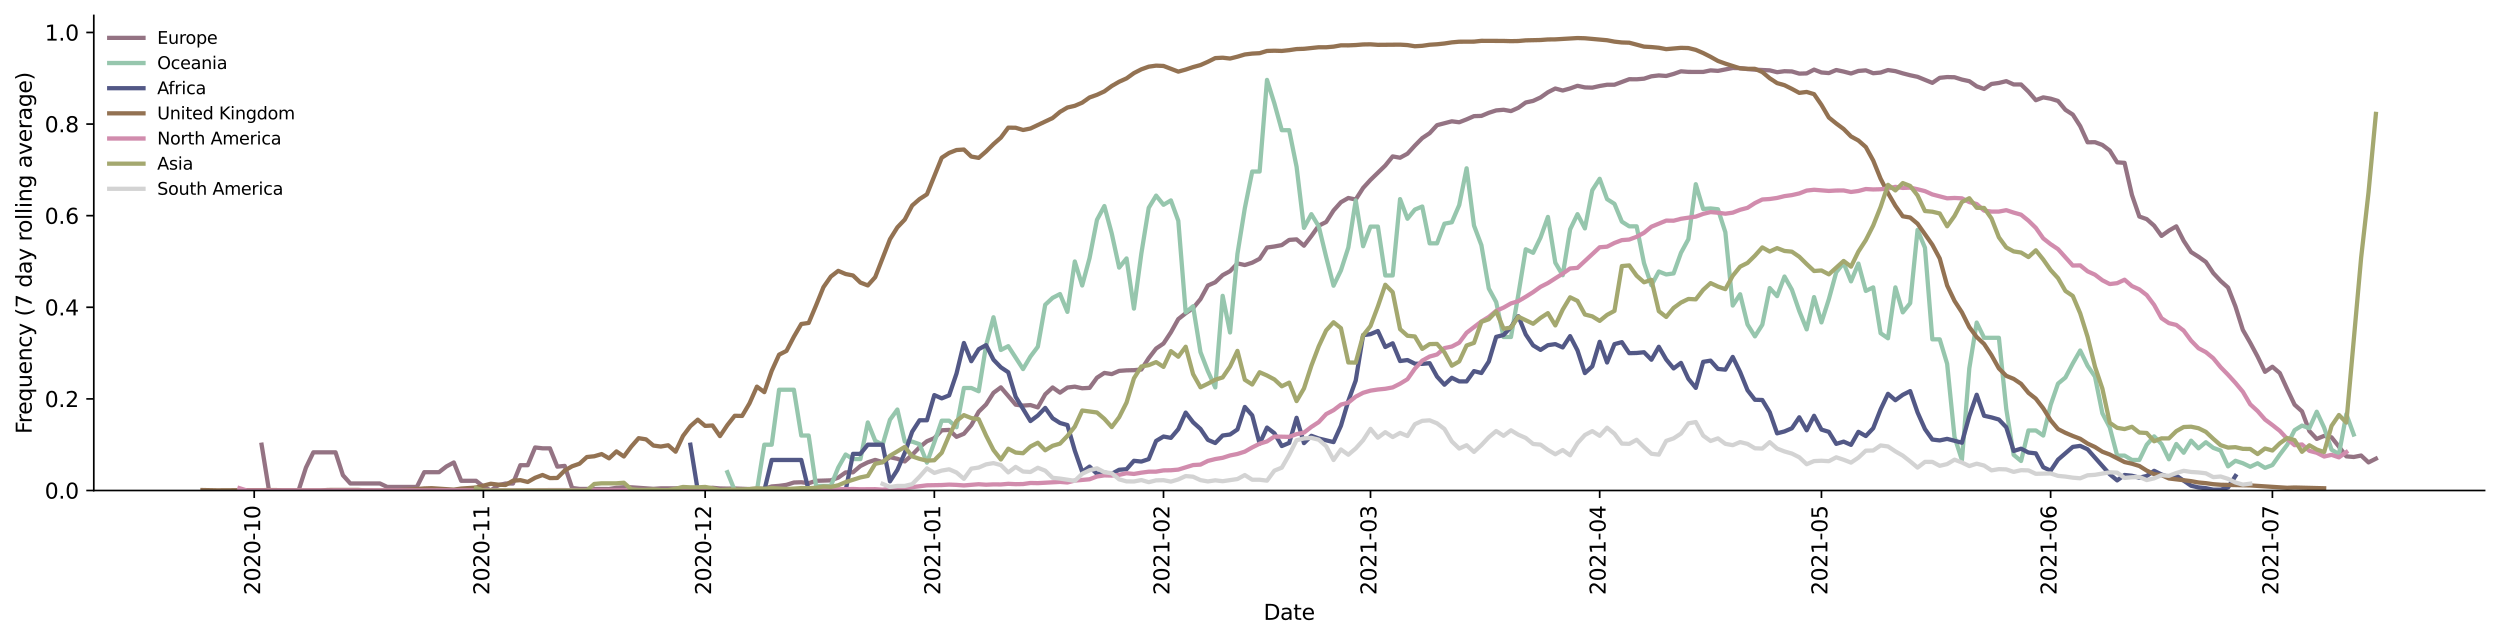 <?xml version="1.0" encoding="utf-8" standalone="no"?>
<!DOCTYPE svg PUBLIC "-//W3C//DTD SVG 1.1//EN"
  "http://www.w3.org/Graphics/SVG/1.1/DTD/svg11.dtd">
<svg height="298.621pt" version="1.1" viewBox="0 0 1166.981 298.621" width="1166.981pt" xmlns="http://www.w3.org/2000/svg" xmlns:xlink="http://www.w3.org/1999/xlink">
 <defs>
  <style type="text/css">*{stroke-linecap:butt;stroke-linejoin:round;}</style>
 </defs>
 <g id="figure_1">
  <g id="patch_1">
   <path d="M 0 298.621 
L 1166.981 298.621 
L 1166.981 0 
L 0 0 
z
" style="fill:#ffffff;"/>
  </g>
  <g id="axes_1">
   <g id="patch_2">
    <path d="M 43.781 228.96 
L 1159.781 228.96 
L 1159.781 7.2 
L 43.781 7.2 
z
" style="fill:#ffffff;"/>
   </g>
   <g id="matplotlib.axis_1">
    <g id="xtick_1">
     <g id="line2d_1">
      <defs>
       <path d="M 0 0 
L 0 3.5 
" id="m137789492d" style="stroke:#000000;stroke-width:0.8;"/>
      </defs>
      <g>
       <use style="stroke:#000000;stroke-width:0.8;" x="118.664" xlink:href="#m137789492d" y="228.96"/>
      </g>
     </g>
     <g id="text_1">
      <!-- 2020-10 -->
      <g transform="translate(121.424 277.743)rotate(-90)scale(0.1 -0.1)">
       <defs>
        <path d="M 1228 531 
L 3431 531 
L 3431 0 
L 469 0 
L 469 531 
Q 828 903 1448 1529 
Q 2069 2156 2228 2338 
Q 2531 2678 2651 2914 
Q 2772 3150 2772 3378 
Q 2772 3750 2511 3984 
Q 2250 4219 1831 4219 
Q 1534 4219 1204 4116 
Q 875 4013 500 3803 
L 500 4441 
Q 881 4594 1212 4672 
Q 1544 4750 1819 4750 
Q 2544 4750 2975 4387 
Q 3406 4025 3406 3419 
Q 3406 3131 3298 2873 
Q 3191 2616 2906 2266 
Q 2828 2175 2409 1742 
Q 1991 1309 1228 531 
z
" id="DejaVuSans-32" transform="scale(0.016)"/>
        <path d="M 2034 4250 
Q 1547 4250 1301 3770 
Q 1056 3291 1056 2328 
Q 1056 1369 1301 889 
Q 1547 409 2034 409 
Q 2525 409 2770 889 
Q 3016 1369 3016 2328 
Q 3016 3291 2770 3770 
Q 2525 4250 2034 4250 
z
M 2034 4750 
Q 2819 4750 3233 4129 
Q 3647 3509 3647 2328 
Q 3647 1150 3233 529 
Q 2819 -91 2034 -91 
Q 1250 -91 836 529 
Q 422 1150 422 2328 
Q 422 3509 836 4129 
Q 1250 4750 2034 4750 
z
" id="DejaVuSans-30" transform="scale(0.016)"/>
        <path d="M 313 2009 
L 1997 2009 
L 1997 1497 
L 313 1497 
L 313 2009 
z
" id="DejaVuSans-2d" transform="scale(0.016)"/>
        <path d="M 794 531 
L 1825 531 
L 1825 4091 
L 703 3866 
L 703 4441 
L 1819 4666 
L 2450 4666 
L 2450 531 
L 3481 531 
L 3481 0 
L 794 0 
L 794 531 
z
" id="DejaVuSans-31" transform="scale(0.016)"/>
       </defs>
       <use xlink:href="#DejaVuSans-32"/>
       <use x="63.623" xlink:href="#DejaVuSans-30"/>
       <use x="127.246" xlink:href="#DejaVuSans-32"/>
       <use x="190.869" xlink:href="#DejaVuSans-30"/>
       <use x="254.492" xlink:href="#DejaVuSans-2d"/>
       <use x="290.576" xlink:href="#DejaVuSans-31"/>
       <use x="354.199" xlink:href="#DejaVuSans-30"/>
      </g>
     </g>
    </g>
    <g id="xtick_2">
     <g id="line2d_2">
      <g>
       <use style="stroke:#000000;stroke-width:0.8;" x="225.64" xlink:href="#m137789492d" y="228.96"/>
      </g>
     </g>
     <g id="text_2">
      <!-- 2020-11 -->
      <g transform="translate(228.4 277.743)rotate(-90)scale(0.1 -0.1)">
       <use xlink:href="#DejaVuSans-32"/>
       <use x="63.623" xlink:href="#DejaVuSans-30"/>
       <use x="127.246" xlink:href="#DejaVuSans-32"/>
       <use x="190.869" xlink:href="#DejaVuSans-30"/>
       <use x="254.492" xlink:href="#DejaVuSans-2d"/>
       <use x="290.576" xlink:href="#DejaVuSans-31"/>
       <use x="354.199" xlink:href="#DejaVuSans-31"/>
      </g>
     </g>
    </g>
    <g id="xtick_3">
     <g id="line2d_3">
      <g>
       <use style="stroke:#000000;stroke-width:0.8;" x="329.165" xlink:href="#m137789492d" y="228.96"/>
      </g>
     </g>
     <g id="text_3">
      <!-- 2020-12 -->
      <g transform="translate(331.925 277.743)rotate(-90)scale(0.1 -0.1)">
       <use xlink:href="#DejaVuSans-32"/>
       <use x="63.623" xlink:href="#DejaVuSans-30"/>
       <use x="127.246" xlink:href="#DejaVuSans-32"/>
       <use x="190.869" xlink:href="#DejaVuSans-30"/>
       <use x="254.492" xlink:href="#DejaVuSans-2d"/>
       <use x="290.576" xlink:href="#DejaVuSans-31"/>
       <use x="354.199" xlink:href="#DejaVuSans-32"/>
      </g>
     </g>
    </g>
    <g id="xtick_4">
     <g id="line2d_4">
      <g>
       <use style="stroke:#000000;stroke-width:0.8;" x="436.141" xlink:href="#m137789492d" y="228.96"/>
      </g>
     </g>
     <g id="text_4">
      <!-- 2021-01 -->
      <g transform="translate(438.901 277.743)rotate(-90)scale(0.1 -0.1)">
       <use xlink:href="#DejaVuSans-32"/>
       <use x="63.623" xlink:href="#DejaVuSans-30"/>
       <use x="127.246" xlink:href="#DejaVuSans-32"/>
       <use x="190.869" xlink:href="#DejaVuSans-31"/>
       <use x="254.492" xlink:href="#DejaVuSans-2d"/>
       <use x="290.576" xlink:href="#DejaVuSans-30"/>
       <use x="354.199" xlink:href="#DejaVuSans-31"/>
      </g>
     </g>
    </g>
    <g id="xtick_5">
     <g id="line2d_5">
      <g>
       <use style="stroke:#000000;stroke-width:0.8;" x="543.117" xlink:href="#m137789492d" y="228.96"/>
      </g>
     </g>
     <g id="text_5">
      <!-- 2021-02 -->
      <g transform="translate(545.876 277.743)rotate(-90)scale(0.1 -0.1)">
       <use xlink:href="#DejaVuSans-32"/>
       <use x="63.623" xlink:href="#DejaVuSans-30"/>
       <use x="127.246" xlink:href="#DejaVuSans-32"/>
       <use x="190.869" xlink:href="#DejaVuSans-31"/>
       <use x="254.492" xlink:href="#DejaVuSans-2d"/>
       <use x="290.576" xlink:href="#DejaVuSans-30"/>
       <use x="354.199" xlink:href="#DejaVuSans-32"/>
      </g>
     </g>
    </g>
    <g id="xtick_6">
     <g id="line2d_6">
      <g>
       <use style="stroke:#000000;stroke-width:0.8;" x="639.74" xlink:href="#m137789492d" y="228.96"/>
      </g>
     </g>
     <g id="text_6">
      <!-- 2021-03 -->
      <g transform="translate(642.5 277.743)rotate(-90)scale(0.1 -0.1)">
       <defs>
        <path d="M 2597 2516 
Q 3050 2419 3304 2112 
Q 3559 1806 3559 1356 
Q 3559 666 3084 287 
Q 2609 -91 1734 -91 
Q 1441 -91 1130 -33 
Q 819 25 488 141 
L 488 750 
Q 750 597 1062 519 
Q 1375 441 1716 441 
Q 2309 441 2620 675 
Q 2931 909 2931 1356 
Q 2931 1769 2642 2001 
Q 2353 2234 1838 2234 
L 1294 2234 
L 1294 2753 
L 1863 2753 
Q 2328 2753 2575 2939 
Q 2822 3125 2822 3475 
Q 2822 3834 2567 4026 
Q 2313 4219 1838 4219 
Q 1578 4219 1281 4162 
Q 984 4106 628 3988 
L 628 4550 
Q 988 4650 1302 4700 
Q 1616 4750 1894 4750 
Q 2613 4750 3031 4423 
Q 3450 4097 3450 3541 
Q 3450 3153 3228 2886 
Q 3006 2619 2597 2516 
z
" id="DejaVuSans-33" transform="scale(0.016)"/>
       </defs>
       <use xlink:href="#DejaVuSans-32"/>
       <use x="63.623" xlink:href="#DejaVuSans-30"/>
       <use x="127.246" xlink:href="#DejaVuSans-32"/>
       <use x="190.869" xlink:href="#DejaVuSans-31"/>
       <use x="254.492" xlink:href="#DejaVuSans-2d"/>
       <use x="290.576" xlink:href="#DejaVuSans-30"/>
       <use x="354.199" xlink:href="#DejaVuSans-33"/>
      </g>
     </g>
    </g>
    <g id="xtick_7">
     <g id="line2d_7">
      <g>
       <use style="stroke:#000000;stroke-width:0.8;" x="746.716" xlink:href="#m137789492d" y="228.96"/>
      </g>
     </g>
     <g id="text_7">
      <!-- 2021-04 -->
      <g transform="translate(749.476 277.743)rotate(-90)scale(0.1 -0.1)">
       <defs>
        <path d="M 2419 4116 
L 825 1625 
L 2419 1625 
L 2419 4116 
z
M 2253 4666 
L 3047 4666 
L 3047 1625 
L 3713 1625 
L 3713 1100 
L 3047 1100 
L 3047 0 
L 2419 0 
L 2419 1100 
L 313 1100 
L 313 1709 
L 2253 4666 
z
" id="DejaVuSans-34" transform="scale(0.016)"/>
       </defs>
       <use xlink:href="#DejaVuSans-32"/>
       <use x="63.623" xlink:href="#DejaVuSans-30"/>
       <use x="127.246" xlink:href="#DejaVuSans-32"/>
       <use x="190.869" xlink:href="#DejaVuSans-31"/>
       <use x="254.492" xlink:href="#DejaVuSans-2d"/>
       <use x="290.576" xlink:href="#DejaVuSans-30"/>
       <use x="354.199" xlink:href="#DejaVuSans-34"/>
      </g>
     </g>
    </g>
    <g id="xtick_8">
     <g id="line2d_8">
      <g>
       <use style="stroke:#000000;stroke-width:0.8;" x="850.241" xlink:href="#m137789492d" y="228.96"/>
      </g>
     </g>
     <g id="text_8">
      <!-- 2021-05 -->
      <g transform="translate(853.001 277.743)rotate(-90)scale(0.1 -0.1)">
       <defs>
        <path d="M 691 4666 
L 3169 4666 
L 3169 4134 
L 1269 4134 
L 1269 2991 
Q 1406 3038 1543 3061 
Q 1681 3084 1819 3084 
Q 2600 3084 3056 2656 
Q 3513 2228 3513 1497 
Q 3513 744 3044 326 
Q 2575 -91 1722 -91 
Q 1428 -91 1123 -41 
Q 819 9 494 109 
L 494 744 
Q 775 591 1075 516 
Q 1375 441 1709 441 
Q 2250 441 2565 725 
Q 2881 1009 2881 1497 
Q 2881 1984 2565 2268 
Q 2250 2553 1709 2553 
Q 1456 2553 1204 2497 
Q 953 2441 691 2322 
L 691 4666 
z
" id="DejaVuSans-35" transform="scale(0.016)"/>
       </defs>
       <use xlink:href="#DejaVuSans-32"/>
       <use x="63.623" xlink:href="#DejaVuSans-30"/>
       <use x="127.246" xlink:href="#DejaVuSans-32"/>
       <use x="190.869" xlink:href="#DejaVuSans-31"/>
       <use x="254.492" xlink:href="#DejaVuSans-2d"/>
       <use x="290.576" xlink:href="#DejaVuSans-30"/>
       <use x="354.199" xlink:href="#DejaVuSans-35"/>
      </g>
     </g>
    </g>
    <g id="xtick_9">
     <g id="line2d_9">
      <g>
       <use style="stroke:#000000;stroke-width:0.8;" x="957.217" xlink:href="#m137789492d" y="228.96"/>
      </g>
     </g>
     <g id="text_9">
      <!-- 2021-06 -->
      <g transform="translate(959.977 277.743)rotate(-90)scale(0.1 -0.1)">
       <defs>
        <path d="M 2113 2584 
Q 1688 2584 1439 2293 
Q 1191 2003 1191 1497 
Q 1191 994 1439 701 
Q 1688 409 2113 409 
Q 2538 409 2786 701 
Q 3034 994 3034 1497 
Q 3034 2003 2786 2293 
Q 2538 2584 2113 2584 
z
M 3366 4563 
L 3366 3988 
Q 3128 4100 2886 4159 
Q 2644 4219 2406 4219 
Q 1781 4219 1451 3797 
Q 1122 3375 1075 2522 
Q 1259 2794 1537 2939 
Q 1816 3084 2150 3084 
Q 2853 3084 3261 2657 
Q 3669 2231 3669 1497 
Q 3669 778 3244 343 
Q 2819 -91 2113 -91 
Q 1303 -91 875 529 
Q 447 1150 447 2328 
Q 447 3434 972 4092 
Q 1497 4750 2381 4750 
Q 2619 4750 2861 4703 
Q 3103 4656 3366 4563 
z
" id="DejaVuSans-36" transform="scale(0.016)"/>
       </defs>
       <use xlink:href="#DejaVuSans-32"/>
       <use x="63.623" xlink:href="#DejaVuSans-30"/>
       <use x="127.246" xlink:href="#DejaVuSans-32"/>
       <use x="190.869" xlink:href="#DejaVuSans-31"/>
       <use x="254.492" xlink:href="#DejaVuSans-2d"/>
       <use x="290.576" xlink:href="#DejaVuSans-30"/>
       <use x="354.199" xlink:href="#DejaVuSans-36"/>
      </g>
     </g>
    </g>
    <g id="xtick_10">
     <g id="line2d_10">
      <g>
       <use style="stroke:#000000;stroke-width:0.8;" x="1060.742" xlink:href="#m137789492d" y="228.96"/>
      </g>
     </g>
     <g id="text_10">
      <!-- 2021-07 -->
      <g transform="translate(1063.502 277.743)rotate(-90)scale(0.1 -0.1)">
       <defs>
        <path d="M 525 4666 
L 3525 4666 
L 3525 4397 
L 1831 0 
L 1172 0 
L 2766 4134 
L 525 4134 
L 525 4666 
z
" id="DejaVuSans-37" transform="scale(0.016)"/>
       </defs>
       <use xlink:href="#DejaVuSans-32"/>
       <use x="63.623" xlink:href="#DejaVuSans-30"/>
       <use x="127.246" xlink:href="#DejaVuSans-32"/>
       <use x="190.869" xlink:href="#DejaVuSans-31"/>
       <use x="254.492" xlink:href="#DejaVuSans-2d"/>
       <use x="290.576" xlink:href="#DejaVuSans-30"/>
       <use x="354.199" xlink:href="#DejaVuSans-37"/>
      </g>
     </g>
    </g>
    <g id="text_11">
     <!-- Date -->
     <g transform="translate(589.83 289.341)scale(0.1 -0.1)">
      <defs>
       <path d="M 1259 4147 
L 1259 519 
L 2022 519 
Q 2988 519 3436 956 
Q 3884 1394 3884 2338 
Q 3884 3275 3436 3711 
Q 2988 4147 2022 4147 
L 1259 4147 
z
M 628 4666 
L 1925 4666 
Q 3281 4666 3915 4102 
Q 4550 3538 4550 2338 
Q 4550 1131 3912 565 
Q 3275 0 1925 0 
L 628 0 
L 628 4666 
z
" id="DejaVuSans-44" transform="scale(0.016)"/>
       <path d="M 2194 1759 
Q 1497 1759 1228 1600 
Q 959 1441 959 1056 
Q 959 750 1161 570 
Q 1363 391 1709 391 
Q 2188 391 2477 730 
Q 2766 1069 2766 1631 
L 2766 1759 
L 2194 1759 
z
M 3341 1997 
L 3341 0 
L 2766 0 
L 2766 531 
Q 2569 213 2275 61 
Q 1981 -91 1556 -91 
Q 1019 -91 701 211 
Q 384 513 384 1019 
Q 384 1609 779 1909 
Q 1175 2209 1959 2209 
L 2766 2209 
L 2766 2266 
Q 2766 2663 2505 2880 
Q 2244 3097 1772 3097 
Q 1472 3097 1187 3025 
Q 903 2953 641 2809 
L 641 3341 
Q 956 3463 1253 3523 
Q 1550 3584 1831 3584 
Q 2591 3584 2966 3190 
Q 3341 2797 3341 1997 
z
" id="DejaVuSans-61" transform="scale(0.016)"/>
       <path d="M 1172 4494 
L 1172 3500 
L 2356 3500 
L 2356 3053 
L 1172 3053 
L 1172 1153 
Q 1172 725 1289 603 
Q 1406 481 1766 481 
L 2356 481 
L 2356 0 
L 1766 0 
Q 1100 0 847 248 
Q 594 497 594 1153 
L 594 3053 
L 172 3053 
L 172 3500 
L 594 3500 
L 594 4494 
L 1172 4494 
z
" id="DejaVuSans-74" transform="scale(0.016)"/>
       <path d="M 3597 1894 
L 3597 1613 
L 953 1613 
Q 991 1019 1311 708 
Q 1631 397 2203 397 
Q 2534 397 2845 478 
Q 3156 559 3463 722 
L 3463 178 
Q 3153 47 2828 -22 
Q 2503 -91 2169 -91 
Q 1331 -91 842 396 
Q 353 884 353 1716 
Q 353 2575 817 3079 
Q 1281 3584 2069 3584 
Q 2775 3584 3186 3129 
Q 3597 2675 3597 1894 
z
M 3022 2063 
Q 3016 2534 2758 2815 
Q 2500 3097 2075 3097 
Q 1594 3097 1305 2825 
Q 1016 2553 972 2059 
L 3022 2063 
z
" id="DejaVuSans-65" transform="scale(0.016)"/>
      </defs>
      <use xlink:href="#DejaVuSans-44"/>
      <use x="77.002" xlink:href="#DejaVuSans-61"/>
      <use x="138.281" xlink:href="#DejaVuSans-74"/>
      <use x="177.49" xlink:href="#DejaVuSans-65"/>
     </g>
    </g>
   </g>
   <g id="matplotlib.axis_2">
    <g id="ytick_1">
     <g id="line2d_11">
      <defs>
       <path d="M 0 0 
L -3.5 0 
" id="m6a91152488" style="stroke:#000000;stroke-width:0.8;"/>
      </defs>
      <g>
       <use style="stroke:#000000;stroke-width:0.8;" x="43.781" xlink:href="#m6a91152488" y="228.96"/>
      </g>
     </g>
     <g id="text_12">
      <!-- 0.0 -->
      <g transform="translate(20.878 232.759)scale(0.1 -0.1)">
       <defs>
        <path d="M 684 794 
L 1344 794 
L 1344 0 
L 684 0 
L 684 794 
z
" id="DejaVuSans-2e" transform="scale(0.016)"/>
       </defs>
       <use xlink:href="#DejaVuSans-30"/>
       <use x="63.623" xlink:href="#DejaVuSans-2e"/>
       <use x="95.41" xlink:href="#DejaVuSans-30"/>
      </g>
     </g>
    </g>
    <g id="ytick_2">
     <g id="line2d_12">
      <g>
       <use style="stroke:#000000;stroke-width:0.8;" x="43.781" xlink:href="#m6a91152488" y="186.199"/>
      </g>
     </g>
     <g id="text_13">
      <!-- 0.2 -->
      <g transform="translate(20.878 189.999)scale(0.1 -0.1)">
       <use xlink:href="#DejaVuSans-30"/>
       <use x="63.623" xlink:href="#DejaVuSans-2e"/>
       <use x="95.41" xlink:href="#DejaVuSans-32"/>
      </g>
     </g>
    </g>
    <g id="ytick_3">
     <g id="line2d_13">
      <g>
       <use style="stroke:#000000;stroke-width:0.8;" x="43.781" xlink:href="#m6a91152488" y="143.439"/>
      </g>
     </g>
     <g id="text_14">
      <!-- 0.4 -->
      <g transform="translate(20.878 147.238)scale(0.1 -0.1)">
       <use xlink:href="#DejaVuSans-30"/>
       <use x="63.623" xlink:href="#DejaVuSans-2e"/>
       <use x="95.41" xlink:href="#DejaVuSans-34"/>
      </g>
     </g>
    </g>
    <g id="ytick_4">
     <g id="line2d_14">
      <g>
       <use style="stroke:#000000;stroke-width:0.8;" x="43.781" xlink:href="#m6a91152488" y="100.678"/>
      </g>
     </g>
     <g id="text_15">
      <!-- 0.6 -->
      <g transform="translate(20.878 104.478)scale(0.1 -0.1)">
       <use xlink:href="#DejaVuSans-30"/>
       <use x="63.623" xlink:href="#DejaVuSans-2e"/>
       <use x="95.41" xlink:href="#DejaVuSans-36"/>
      </g>
     </g>
    </g>
    <g id="ytick_5">
     <g id="line2d_15">
      <g>
       <use style="stroke:#000000;stroke-width:0.8;" x="43.781" xlink:href="#m6a91152488" y="57.918"/>
      </g>
     </g>
     <g id="text_16">
      <!-- 0.8 -->
      <g transform="translate(20.878 61.717)scale(0.1 -0.1)">
       <defs>
        <path d="M 2034 2216 
Q 1584 2216 1326 1975 
Q 1069 1734 1069 1313 
Q 1069 891 1326 650 
Q 1584 409 2034 409 
Q 2484 409 2743 651 
Q 3003 894 3003 1313 
Q 3003 1734 2745 1975 
Q 2488 2216 2034 2216 
z
M 1403 2484 
Q 997 2584 770 2862 
Q 544 3141 544 3541 
Q 544 4100 942 4425 
Q 1341 4750 2034 4750 
Q 2731 4750 3128 4425 
Q 3525 4100 3525 3541 
Q 3525 3141 3298 2862 
Q 3072 2584 2669 2484 
Q 3125 2378 3379 2068 
Q 3634 1759 3634 1313 
Q 3634 634 3220 271 
Q 2806 -91 2034 -91 
Q 1263 -91 848 271 
Q 434 634 434 1313 
Q 434 1759 690 2068 
Q 947 2378 1403 2484 
z
M 1172 3481 
Q 1172 3119 1398 2916 
Q 1625 2713 2034 2713 
Q 2441 2713 2670 2916 
Q 2900 3119 2900 3481 
Q 2900 3844 2670 4047 
Q 2441 4250 2034 4250 
Q 1625 4250 1398 4047 
Q 1172 3844 1172 3481 
z
" id="DejaVuSans-38" transform="scale(0.016)"/>
       </defs>
       <use xlink:href="#DejaVuSans-30"/>
       <use x="63.623" xlink:href="#DejaVuSans-2e"/>
       <use x="95.41" xlink:href="#DejaVuSans-38"/>
      </g>
     </g>
    </g>
    <g id="ytick_6">
     <g id="line2d_16">
      <g>
       <use style="stroke:#000000;stroke-width:0.8;" x="43.781" xlink:href="#m6a91152488" y="15.157"/>
      </g>
     </g>
     <g id="text_17">
      <!-- 1.0 -->
      <g transform="translate(20.878 18.957)scale(0.1 -0.1)">
       <use xlink:href="#DejaVuSans-31"/>
       <use x="63.623" xlink:href="#DejaVuSans-2e"/>
       <use x="95.41" xlink:href="#DejaVuSans-30"/>
      </g>
     </g>
    </g>
    <g id="text_18">
     <!-- Frequency (7 day rolling average) -->
     <g transform="translate(14.798 202.529)rotate(-90)scale(0.1 -0.1)">
      <defs>
       <path d="M 628 4666 
L 3309 4666 
L 3309 4134 
L 1259 4134 
L 1259 2759 
L 3109 2759 
L 3109 2228 
L 1259 2228 
L 1259 0 
L 628 0 
L 628 4666 
z
" id="DejaVuSans-46" transform="scale(0.016)"/>
       <path d="M 2631 2963 
Q 2534 3019 2420 3045 
Q 2306 3072 2169 3072 
Q 1681 3072 1420 2755 
Q 1159 2438 1159 1844 
L 1159 0 
L 581 0 
L 581 3500 
L 1159 3500 
L 1159 2956 
Q 1341 3275 1631 3429 
Q 1922 3584 2338 3584 
Q 2397 3584 2469 3576 
Q 2541 3569 2628 3553 
L 2631 2963 
z
" id="DejaVuSans-72" transform="scale(0.016)"/>
       <path d="M 947 1747 
Q 947 1113 1208 752 
Q 1469 391 1925 391 
Q 2381 391 2643 752 
Q 2906 1113 2906 1747 
Q 2906 2381 2643 2742 
Q 2381 3103 1925 3103 
Q 1469 3103 1208 2742 
Q 947 2381 947 1747 
z
M 2906 525 
Q 2725 213 2448 61 
Q 2172 -91 1784 -91 
Q 1150 -91 751 415 
Q 353 922 353 1747 
Q 353 2572 751 3078 
Q 1150 3584 1784 3584 
Q 2172 3584 2448 3432 
Q 2725 3281 2906 2969 
L 2906 3500 
L 3481 3500 
L 3481 -1331 
L 2906 -1331 
L 2906 525 
z
" id="DejaVuSans-71" transform="scale(0.016)"/>
       <path d="M 544 1381 
L 544 3500 
L 1119 3500 
L 1119 1403 
Q 1119 906 1312 657 
Q 1506 409 1894 409 
Q 2359 409 2629 706 
Q 2900 1003 2900 1516 
L 2900 3500 
L 3475 3500 
L 3475 0 
L 2900 0 
L 2900 538 
Q 2691 219 2414 64 
Q 2138 -91 1772 -91 
Q 1169 -91 856 284 
Q 544 659 544 1381 
z
M 1991 3584 
L 1991 3584 
z
" id="DejaVuSans-75" transform="scale(0.016)"/>
       <path d="M 3513 2113 
L 3513 0 
L 2938 0 
L 2938 2094 
Q 2938 2591 2744 2837 
Q 2550 3084 2163 3084 
Q 1697 3084 1428 2787 
Q 1159 2491 1159 1978 
L 1159 0 
L 581 0 
L 581 3500 
L 1159 3500 
L 1159 2956 
Q 1366 3272 1645 3428 
Q 1925 3584 2291 3584 
Q 2894 3584 3203 3211 
Q 3513 2838 3513 2113 
z
" id="DejaVuSans-6e" transform="scale(0.016)"/>
       <path d="M 3122 3366 
L 3122 2828 
Q 2878 2963 2633 3030 
Q 2388 3097 2138 3097 
Q 1578 3097 1268 2742 
Q 959 2388 959 1747 
Q 959 1106 1268 751 
Q 1578 397 2138 397 
Q 2388 397 2633 464 
Q 2878 531 3122 666 
L 3122 134 
Q 2881 22 2623 -34 
Q 2366 -91 2075 -91 
Q 1284 -91 818 406 
Q 353 903 353 1747 
Q 353 2603 823 3093 
Q 1294 3584 2113 3584 
Q 2378 3584 2631 3529 
Q 2884 3475 3122 3366 
z
" id="DejaVuSans-63" transform="scale(0.016)"/>
       <path d="M 2059 -325 
Q 1816 -950 1584 -1140 
Q 1353 -1331 966 -1331 
L 506 -1331 
L 506 -850 
L 844 -850 
Q 1081 -850 1212 -737 
Q 1344 -625 1503 -206 
L 1606 56 
L 191 3500 
L 800 3500 
L 1894 763 
L 2988 3500 
L 3597 3500 
L 2059 -325 
z
" id="DejaVuSans-79" transform="scale(0.016)"/>
       <path id="DejaVuSans-20" transform="scale(0.016)"/>
       <path d="M 1984 4856 
Q 1566 4138 1362 3434 
Q 1159 2731 1159 2009 
Q 1159 1288 1364 580 
Q 1569 -128 1984 -844 
L 1484 -844 
Q 1016 -109 783 600 
Q 550 1309 550 2009 
Q 550 2706 781 3412 
Q 1013 4119 1484 4856 
L 1984 4856 
z
" id="DejaVuSans-28" transform="scale(0.016)"/>
       <path d="M 2906 2969 
L 2906 4863 
L 3481 4863 
L 3481 0 
L 2906 0 
L 2906 525 
Q 2725 213 2448 61 
Q 2172 -91 1784 -91 
Q 1150 -91 751 415 
Q 353 922 353 1747 
Q 353 2572 751 3078 
Q 1150 3584 1784 3584 
Q 2172 3584 2448 3432 
Q 2725 3281 2906 2969 
z
M 947 1747 
Q 947 1113 1208 752 
Q 1469 391 1925 391 
Q 2381 391 2643 752 
Q 2906 1113 2906 1747 
Q 2906 2381 2643 2742 
Q 2381 3103 1925 3103 
Q 1469 3103 1208 2742 
Q 947 2381 947 1747 
z
" id="DejaVuSans-64" transform="scale(0.016)"/>
       <path d="M 1959 3097 
Q 1497 3097 1228 2736 
Q 959 2375 959 1747 
Q 959 1119 1226 758 
Q 1494 397 1959 397 
Q 2419 397 2687 759 
Q 2956 1122 2956 1747 
Q 2956 2369 2687 2733 
Q 2419 3097 1959 3097 
z
M 1959 3584 
Q 2709 3584 3137 3096 
Q 3566 2609 3566 1747 
Q 3566 888 3137 398 
Q 2709 -91 1959 -91 
Q 1206 -91 779 398 
Q 353 888 353 1747 
Q 353 2609 779 3096 
Q 1206 3584 1959 3584 
z
" id="DejaVuSans-6f" transform="scale(0.016)"/>
       <path d="M 603 4863 
L 1178 4863 
L 1178 0 
L 603 0 
L 603 4863 
z
" id="DejaVuSans-6c" transform="scale(0.016)"/>
       <path d="M 603 3500 
L 1178 3500 
L 1178 0 
L 603 0 
L 603 3500 
z
M 603 4863 
L 1178 4863 
L 1178 4134 
L 603 4134 
L 603 4863 
z
" id="DejaVuSans-69" transform="scale(0.016)"/>
       <path d="M 2906 1791 
Q 2906 2416 2648 2759 
Q 2391 3103 1925 3103 
Q 1463 3103 1205 2759 
Q 947 2416 947 1791 
Q 947 1169 1205 825 
Q 1463 481 1925 481 
Q 2391 481 2648 825 
Q 2906 1169 2906 1791 
z
M 3481 434 
Q 3481 -459 3084 -895 
Q 2688 -1331 1869 -1331 
Q 1566 -1331 1297 -1286 
Q 1028 -1241 775 -1147 
L 775 -588 
Q 1028 -725 1275 -790 
Q 1522 -856 1778 -856 
Q 2344 -856 2625 -561 
Q 2906 -266 2906 331 
L 2906 616 
Q 2728 306 2450 153 
Q 2172 0 1784 0 
Q 1141 0 747 490 
Q 353 981 353 1791 
Q 353 2603 747 3093 
Q 1141 3584 1784 3584 
Q 2172 3584 2450 3431 
Q 2728 3278 2906 2969 
L 2906 3500 
L 3481 3500 
L 3481 434 
z
" id="DejaVuSans-67" transform="scale(0.016)"/>
       <path d="M 191 3500 
L 800 3500 
L 1894 563 
L 2988 3500 
L 3597 3500 
L 2284 0 
L 1503 0 
L 191 3500 
z
" id="DejaVuSans-76" transform="scale(0.016)"/>
       <path d="M 513 4856 
L 1013 4856 
Q 1481 4119 1714 3412 
Q 1947 2706 1947 2009 
Q 1947 1309 1714 600 
Q 1481 -109 1013 -844 
L 513 -844 
Q 928 -128 1133 580 
Q 1338 1288 1338 2009 
Q 1338 2731 1133 3434 
Q 928 4138 513 4856 
z
" id="DejaVuSans-29" transform="scale(0.016)"/>
      </defs>
      <use xlink:href="#DejaVuSans-46"/>
      <use x="50.27" xlink:href="#DejaVuSans-72"/>
      <use x="89.133" xlink:href="#DejaVuSans-65"/>
      <use x="150.656" xlink:href="#DejaVuSans-71"/>
      <use x="214.133" xlink:href="#DejaVuSans-75"/>
      <use x="277.512" xlink:href="#DejaVuSans-65"/>
      <use x="339.035" xlink:href="#DejaVuSans-6e"/>
      <use x="402.414" xlink:href="#DejaVuSans-63"/>
      <use x="457.395" xlink:href="#DejaVuSans-79"/>
      <use x="516.574" xlink:href="#DejaVuSans-20"/>
      <use x="548.361" xlink:href="#DejaVuSans-28"/>
      <use x="587.375" xlink:href="#DejaVuSans-37"/>
      <use x="650.998" xlink:href="#DejaVuSans-20"/>
      <use x="682.785" xlink:href="#DejaVuSans-64"/>
      <use x="746.262" xlink:href="#DejaVuSans-61"/>
      <use x="807.541" xlink:href="#DejaVuSans-79"/>
      <use x="866.721" xlink:href="#DejaVuSans-20"/>
      <use x="898.508" xlink:href="#DejaVuSans-72"/>
      <use x="937.371" xlink:href="#DejaVuSans-6f"/>
      <use x="998.553" xlink:href="#DejaVuSans-6c"/>
      <use x="1026.336" xlink:href="#DejaVuSans-6c"/>
      <use x="1054.119" xlink:href="#DejaVuSans-69"/>
      <use x="1081.902" xlink:href="#DejaVuSans-6e"/>
      <use x="1145.281" xlink:href="#DejaVuSans-67"/>
      <use x="1208.758" xlink:href="#DejaVuSans-20"/>
      <use x="1240.545" xlink:href="#DejaVuSans-61"/>
      <use x="1301.824" xlink:href="#DejaVuSans-76"/>
      <use x="1361.004" xlink:href="#DejaVuSans-65"/>
      <use x="1422.527" xlink:href="#DejaVuSans-72"/>
      <use x="1463.641" xlink:href="#DejaVuSans-61"/>
      <use x="1524.92" xlink:href="#DejaVuSans-67"/>
      <use x="1588.396" xlink:href="#DejaVuSans-65"/>
      <use x="1649.92" xlink:href="#DejaVuSans-29"/>
     </g>
    </g>
   </g>
   <g id="line2d_17">
    <path clip-path="url(#pffa5ad4f00)" d="M 122.115 207.58 
L 125.566 228.96 
L 139.369 228.96 
L 142.82 218.27 
L 146.271 211.143 
L 156.624 211.143 
L 160.074 221.833 
L 163.525 225.671 
L 177.329 225.671 
L 180.779 227.315 
L 194.583 227.315 
L 198.034 220.408 
L 204.935 220.408 
L 208.386 217.735 
L 211.837 215.876 
L 215.288 224.428 
L 222.189 224.428 
L 225.64 227.101 
L 229.091 228.96 
L 232.542 226.54 
L 235.993 225.701 
L 239.444 225.701 
L 242.894 217.149 
L 246.345 217.149 
L 249.796 208.879 
L 253.247 209.268 
L 256.698 209.268 
L 260.149 217.82 
L 263.599 217.482 
L 267.05 227.772 
L 270.501 228.222 
L 284.304 228.284 
L 287.755 227.694 
L 291.206 227.43 
L 294.657 227.473 
L 305.009 228.188 
L 308.46 227.955 
L 315.362 227.955 
L 318.813 227.732 
L 322.264 227.877 
L 325.714 228.163 
L 329.165 228.034 
L 332.616 227.697 
L 336.067 228.006 
L 339.518 228.082 
L 342.969 228.023 
L 349.87 228.297 
L 353.321 228.171 
L 356.772 228.161 
L 360.223 227.074 
L 363.674 226.802 
L 367.124 226.322 
L 370.575 225.236 
L 374.026 225.11 
L 377.477 225.563 
L 380.928 224.451 
L 387.829 224.221 
L 391.28 222.964 
L 394.731 220.51 
L 398.182 220.461 
L 401.633 217.536 
L 405.084 215.805 
L 408.534 214.676 
L 411.985 215.707 
L 415.436 213.422 
L 418.887 214.16 
L 422.338 215.396 
L 425.789 212.323 
L 429.24 208.763 
L 432.69 205.97 
L 436.141 204.52 
L 439.592 200.849 
L 443.043 200.686 
L 446.494 203.903 
L 449.945 202.475 
L 453.395 198.442 
L 456.846 192.184 
L 460.297 188.791 
L 463.748 183.367 
L 467.199 180.814 
L 474.1 188.896 
L 477.551 189.336 
L 481.002 189.084 
L 484.453 190.167 
L 487.904 184.07 
L 491.355 180.875 
L 494.805 183.277 
L 498.256 180.919 
L 501.707 180.489 
L 505.158 181.238 
L 508.609 181.058 
L 512.06 176.31 
L 515.51 174.081 
L 518.961 174.63 
L 522.412 173.128 
L 525.863 172.876 
L 529.314 172.791 
L 532.765 172.49 
L 536.215 167.171 
L 539.666 162.694 
L 543.117 160.352 
L 546.568 155.108 
L 550.019 148.945 
L 553.47 146.205 
L 556.92 143.833 
L 560.371 139.633 
L 563.822 133.276 
L 567.273 131.756 
L 570.724 128.431 
L 574.175 126.567 
L 577.625 122.97 
L 581.076 123.715 
L 584.527 122.615 
L 587.978 120.805 
L 591.429 115.549 
L 594.88 115.058 
L 598.33 114.402 
L 601.781 111.986 
L 605.232 111.734 
L 608.683 114.679 
L 612.134 110.186 
L 615.585 105.329 
L 619.035 103.636 
L 622.486 98.25 
L 625.937 94.39 
L 629.388 92.415 
L 632.839 93.128 
L 636.29 87.729 
L 639.74 83.958 
L 646.642 77.26 
L 650.093 73.015 
L 653.544 73.628 
L 656.995 71.743 
L 660.445 67.966 
L 663.896 64.467 
L 667.347 62.165 
L 670.798 58.43 
L 677.7 56.629 
L 681.15 57.075 
L 684.601 55.717 
L 688.052 54.214 
L 691.503 54.106 
L 694.954 52.656 
L 698.405 51.541 
L 701.855 51.236 
L 705.306 51.861 
L 708.757 50.312 
L 712.208 47.84 
L 715.659 47.085 
L 719.11 45.494 
L 722.56 43.062 
L 726.011 41.317 
L 729.462 42.249 
L 732.913 41.294 
L 736.364 40.052 
L 739.815 40.802 
L 743.265 40.911 
L 746.716 40.144 
L 750.167 39.56 
L 753.618 39.544 
L 760.52 36.976 
L 763.97 37.012 
L 767.421 36.726 
L 770.872 35.62 
L 774.323 35.206 
L 777.774 35.466 
L 781.225 34.513 
L 784.675 33.295 
L 788.126 33.561 
L 795.028 33.584 
L 798.479 32.849 
L 801.93 33.086 
L 808.831 31.745 
L 812.282 31.792 
L 815.733 32.248 
L 819.184 32.511 
L 826.086 32.843 
L 829.536 33.702 
L 832.987 33.243 
L 836.438 33.353 
L 839.889 34.366 
L 843.34 34.266 
L 846.791 32.497 
L 850.241 33.826 
L 853.692 34.116 
L 857.143 32.677 
L 860.594 33.411 
L 864.045 34.313 
L 867.496 33.113 
L 870.946 32.837 
L 874.397 34.182 
L 877.848 33.872 
L 881.299 32.697 
L 884.75 33.206 
L 888.201 34.239 
L 891.651 35.129 
L 895.102 35.863 
L 902.004 38.678 
L 905.455 36.332 
L 908.906 35.97 
L 912.356 36.057 
L 915.807 37.148 
L 919.258 37.896 
L 922.709 40.306 
L 926.16 41.523 
L 929.611 39.194 
L 933.061 38.719 
L 936.512 37.888 
L 939.963 39.426 
L 943.414 39.427 
L 946.865 42.787 
L 950.316 46.765 
L 953.766 45.453 
L 957.217 46.065 
L 960.668 47.122 
L 964.119 51.261 
L 967.57 53.486 
L 971.021 58.874 
L 974.471 66.419 
L 977.922 66.368 
L 981.373 67.652 
L 984.824 70.263 
L 988.275 75.777 
L 991.726 76.016 
L 995.176 91.033 
L 998.627 101.067 
L 1002.078 102.293 
L 1005.529 105.349 
L 1008.98 110.115 
L 1012.431 107.65 
L 1015.881 105.66 
L 1019.332 112.421 
L 1022.783 117.664 
L 1026.234 119.842 
L 1029.685 122.286 
L 1033.136 127.455 
L 1036.586 131.161 
L 1040.037 134.231 
L 1043.488 143.067 
L 1046.939 153.995 
L 1050.39 160.014 
L 1053.841 166.465 
L 1057.291 173.562 
L 1060.742 171.202 
L 1064.193 174.134 
L 1067.644 181.655 
L 1071.095 188.908 
L 1074.546 192.013 
L 1077.996 201.21 
L 1081.447 204.879 
L 1084.898 203.464 
L 1088.349 204.153 
L 1091.8 208.484 
L 1095.251 213.017 
L 1098.701 213.324 
L 1102.152 212.638 
L 1105.603 215.837 
L 1109.054 214.101 
L 1109.054 214.101 
" style="fill:none;stroke:#947383;stroke-linecap:square;stroke-width:2;"/>
   </g>
   <g id="line2d_18">
    <path clip-path="url(#pffa5ad4f00)" d="M 339.518 220.408 
L 342.969 228.96 
L 353.321 228.96 
L 356.772 207.58 
L 360.223 207.58 
L 363.674 181.923 
L 370.575 181.923 
L 374.026 203.304 
L 377.477 203.304 
L 380.928 226.822 
L 387.829 226.822 
L 391.28 218.27 
L 394.731 212.161 
L 398.182 214.299 
L 401.633 214.299 
L 405.084 197.195 
L 408.534 205.747 
L 411.985 207.58 
L 415.436 195.918 
L 418.887 191.167 
L 422.338 206.133 
L 425.789 206.133 
L 429.24 207.355 
L 432.69 215.962 
L 436.141 206.46 
L 439.592 196.381 
L 443.043 196.381 
L 446.494 199.435 
L 449.945 181.109 
L 453.395 181.109 
L 456.846 182.636 
L 460.297 161.256 
L 463.748 148.099 
L 467.199 163.37 
L 470.65 161.589 
L 477.551 172.279 
L 481.002 166.431 
L 484.453 161.85 
L 487.904 142.251 
L 491.355 139.044 
L 494.805 137.262 
L 498.256 145.577 
L 501.707 122.059 
L 505.158 133.258 
L 508.609 120.43 
L 512.06 102.613 
L 515.51 96.199 
L 518.961 109.027 
L 522.412 124.909 
L 525.863 120.633 
L 529.314 144.05 
L 532.765 118.394 
L 536.215 97.013 
L 539.666 91.312 
L 543.117 95.588 
L 546.568 93.552 
L 550.019 103.054 
L 553.47 145.815 
L 556.92 142.964 
L 560.371 164.344 
L 563.822 173.253 
L 567.273 180.854 
L 570.724 138.094 
L 574.175 155.198 
L 577.625 118.546 
L 581.076 97.166 
L 584.527 80.062 
L 587.978 80.062 
L 591.429 37.301 
L 594.88 48.297 
L 598.33 60.769 
L 601.781 60.769 
L 605.232 77.873 
L 608.683 106.38 
L 612.134 99.966 
L 615.585 105.667 
L 619.035 119.921 
L 622.486 133.36 
L 625.937 126.233 
L 629.388 115.543 
L 632.839 93.552 
L 636.29 114.932 
L 639.74 105.769 
L 643.191 105.769 
L 646.642 128.575 
L 650.093 128.575 
L 653.544 92.941 
L 656.995 102.104 
L 660.445 97.828 
L 663.896 96.402 
L 667.347 113.583 
L 670.798 113.583 
L 674.249 104.42 
L 677.7 103.762 
L 681.15 95.745 
L 684.601 78.564 
L 688.052 105.289 
L 691.503 114.452 
L 694.954 134.658 
L 698.405 141.031 
L 701.855 157.32 
L 705.306 157.32 
L 708.757 137.467 
L 712.208 116.365 
L 715.659 118.009 
L 719.11 110.883 
L 722.56 101.262 
L 726.011 122.642 
L 729.462 128.473 
L 732.913 107.093 
L 736.364 99.966 
L 739.815 106.617 
L 743.265 88.801 
L 746.716 83.455 
L 750.167 92.958 
L 753.618 95.151 
L 757.069 103.465 
L 760.52 105.658 
L 763.97 105.658 
L 767.421 122.881 
L 770.872 133.16 
L 774.323 126.746 
L 777.774 128.116 
L 781.225 127.631 
L 784.675 118.009 
L 788.126 111.646 
L 791.577 85.99 
L 795.028 97.571 
L 798.479 97.293 
L 801.93 97.682 
L 805.381 108.418 
L 808.831 142.627 
L 812.282 137.35 
L 815.733 151.476 
L 819.184 157.008 
L 822.635 151.566 
L 826.086 134.462 
L 829.536 138.228 
L 832.987 129.085 
L 836.438 135.215 
L 839.889 145.193 
L 843.34 153.745 
L 846.791 138.686 
L 850.241 150.501 
L 853.692 139.672 
L 857.143 127.063 
L 860.594 122.787 
L 864.045 131.339 
L 867.496 123.025 
L 870.946 135.797 
L 874.397 134.153 
L 877.848 155.533 
L 881.299 157.908 
L 884.75 134.153 
L 888.201 145.815 
L 891.651 141.538 
L 895.102 107.33 
L 898.553 115.645 
L 902.004 158.405 
L 905.455 158.405 
L 908.906 169.808 
L 912.356 204.016 
L 915.807 214.706 
L 919.258 171.946 
L 922.709 150.566 
L 926.16 157.692 
L 933.061 157.692 
L 936.512 190.951 
L 939.963 212.331 
L 943.414 215.182 
L 946.865 200.928 
L 950.316 200.928 
L 953.766 203.304 
L 957.217 189.05 
L 960.668 179.073 
L 964.119 176.222 
L 967.57 169.643 
L 971.021 163.613 
L 974.471 170.74 
L 977.922 175.83 
L 981.373 192.935 
L 984.824 199.513 
L 988.275 212.67 
L 991.726 212.67 
L 995.176 214.706 
L 998.627 214.706 
L 1002.078 207.58 
L 1005.529 203.692 
L 1008.98 207.256 
L 1012.431 214.383 
L 1015.881 207.256 
L 1019.332 211.328 
L 1022.783 205.713 
L 1026.234 209.277 
L 1029.685 206.426 
L 1033.136 209.052 
L 1036.586 210.324 
L 1040.037 217.688 
L 1043.488 215.097 
L 1046.939 216.237 
L 1050.39 217.888 
L 1053.841 216.248 
L 1057.291 218.386 
L 1060.742 217.091 
L 1064.193 212.223 
L 1067.644 207.637 
L 1071.095 200.795 
L 1074.546 198.657 
L 1077.996 199.872 
L 1081.447 192.197 
L 1084.898 199.633 
L 1088.349 209.896 
L 1091.8 212.034 
L 1095.251 193.326 
L 1098.701 202.829 
L 1098.701 202.829 
" style="fill:none;stroke:#96c6ad;stroke-linecap:square;stroke-width:2;"/>
   </g>
   <g id="line2d_19">
    <path clip-path="url(#pffa5ad4f00)" d="M 322.264 207.58 
L 325.714 228.96 
L 356.772 228.96 
L 360.223 214.706 
L 374.026 214.706 
L 377.477 228.96 
L 394.731 228.96 
L 398.182 211.856 
L 401.633 211.856 
L 405.084 207.58 
L 411.985 207.58 
L 415.436 224.684 
L 418.887 219.339 
L 422.338 211.398 
L 425.789 201.53 
L 429.24 196.185 
L 432.69 196.185 
L 436.141 184.426 
L 439.592 185.953 
L 443.043 184.568 
L 446.494 174.364 
L 449.945 160.11 
L 453.395 168.607 
L 456.846 163.007 
L 460.297 161.103 
L 463.748 167.906 
L 467.199 171.469 
L 470.65 173.763 
L 474.1 185.212 
L 481.002 196.543 
L 484.453 193.963 
L 487.904 190.409 
L 491.355 195.25 
L 494.805 197.445 
L 498.256 198.414 
L 501.707 210.348 
L 505.158 220.216 
L 508.609 217.802 
L 512.06 221.209 
L 515.51 220.631 
L 518.961 221.166 
L 522.412 219.291 
L 525.863 219.011 
L 529.314 215.1 
L 532.765 215.456 
L 536.215 214.314 
L 539.666 205.824 
L 543.117 203.766 
L 546.568 204.391 
L 550.019 200.314 
L 553.47 192.602 
L 556.92 197.1 
L 560.371 200.206 
L 563.822 205.312 
L 567.273 206.793 
L 570.724 203.291 
L 574.175 202.825 
L 577.625 200.479 
L 581.076 189.964 
L 584.527 193.893 
L 587.978 207.05 
L 591.429 199.591 
L 594.88 202.232 
L 598.33 208.198 
L 601.781 206.752 
L 605.232 195.036 
L 608.683 206.841 
L 612.134 203.44 
L 615.585 204.7 
L 622.486 206.368 
L 625.937 198.736 
L 629.388 187.161 
L 632.839 177.622 
L 636.29 156.461 
L 639.74 155.976 
L 643.191 154.525 
L 646.642 161.977 
L 650.093 160.248 
L 653.544 168.531 
L 656.995 168.056 
L 660.445 169.774 
L 663.896 169.845 
L 667.347 169.529 
L 670.798 175.791 
L 674.249 179.579 
L 677.7 176.356 
L 681.15 178.033 
L 684.601 178.033 
L 688.052 173.228 
L 691.503 174.12 
L 694.954 168.765 
L 698.405 157.253 
L 701.855 156.372 
L 705.306 152.639 
L 708.757 147.619 
L 712.208 156.129 
L 715.659 161.227 
L 719.11 163.334 
L 722.56 161.128 
L 726.011 160.633 
L 729.462 162.178 
L 732.913 156.904 
L 736.364 163.57 
L 739.815 174.152 
L 743.265 171.027 
L 746.716 159.56 
L 750.167 169.212 
L 753.618 160.644 
L 757.069 159.713 
L 760.52 164.86 
L 763.97 164.767 
L 767.421 164.428 
L 770.872 167.916 
L 774.323 161.876 
L 777.774 167.815 
L 781.225 171.98 
L 784.675 169.398 
L 788.126 176.822 
L 791.577 181.061 
L 795.028 168.907 
L 798.479 168.341 
L 801.93 172.203 
L 805.381 172.563 
L 808.831 166.614 
L 812.282 173.652 
L 815.733 182.158 
L 819.184 186.609 
L 822.635 186.713 
L 826.086 192.414 
L 829.536 202.282 
L 832.987 201.389 
L 836.438 199.911 
L 839.889 194.787 
L 843.34 200.845 
L 846.791 194.093 
L 850.241 200.535 
L 853.692 201.58 
L 857.143 207.189 
L 860.594 206.152 
L 864.045 207.653 
L 867.496 201.58 
L 870.946 203.536 
L 874.397 199.892 
L 877.848 191.101 
L 881.299 183.837 
L 884.75 186.804 
L 888.201 184.303 
L 891.651 182.563 
L 895.102 192.522 
L 898.553 200.286 
L 902.004 205.173 
L 905.455 205.586 
L 908.906 204.857 
L 915.807 206.659 
L 919.258 194.188 
L 922.709 184.272 
L 926.16 194.071 
L 929.611 194.842 
L 933.061 195.831 
L 936.512 199.456 
L 939.963 210.494 
L 943.414 209.451 
L 946.865 211.246 
L 950.316 211.629 
L 953.766 218.101 
L 957.217 219.712 
L 960.668 214.558 
L 967.57 208.608 
L 971.021 208.133 
L 974.471 209.737 
L 984.824 221.386 
L 988.275 224.237 
L 991.726 221.721 
L 995.176 222.089 
L 998.627 222.974 
L 1002.078 222.177 
L 1005.529 219.779 
L 1008.98 221.503 
L 1012.431 222.715 
L 1015.881 222.014 
L 1022.783 226.736 
L 1026.234 227.528 
L 1029.685 227.874 
L 1033.136 228.575 
L 1036.586 228.575 
L 1040.037 227.532 
L 1043.488 222.187 
L 1043.488 222.187 
" style="fill:none;stroke:#525886;stroke-linecap:square;stroke-width:2;"/>
   </g>
   <g id="line2d_20">
    <path clip-path="url(#pffa5ad4f00)" d="M 94.509 228.745 
L 101.41 228.882 
L 115.214 228.796 
L 129.017 228.766 
L 132.468 228.931 
L 142.82 228.911 
L 149.722 228.911 
L 153.173 228.717 
L 166.976 228.69 
L 170.427 228.884 
L 184.23 228.96 
L 187.681 228.695 
L 191.132 228.547 
L 198.034 227.996 
L 201.484 227.885 
L 211.837 228.565 
L 215.288 228.056 
L 222.189 227.595 
L 229.091 225.807 
L 232.542 226.226 
L 235.993 226.392 
L 239.444 224.404 
L 242.894 224.131 
L 246.345 224.976 
L 249.796 223.027 
L 253.247 221.726 
L 256.698 223.173 
L 260.149 223.103 
L 263.599 219.633 
L 267.05 217.656 
L 270.501 216.46 
L 273.952 213.335 
L 277.403 212.981 
L 280.854 211.964 
L 284.304 213.946 
L 287.755 210.716 
L 291.206 213.08 
L 294.657 208.468 
L 298.108 204.535 
L 301.559 205.081 
L 305.009 207.984 
L 308.46 208.449 
L 311.911 207.85 
L 315.362 210.842 
L 318.813 203.512 
L 322.264 198.931 
L 325.714 195.903 
L 329.165 198.809 
L 332.616 198.616 
L 336.067 203.57 
L 339.518 198.442 
L 342.969 194.082 
L 346.419 194.161 
L 349.87 188.259 
L 353.321 180.479 
L 356.772 183.043 
L 360.223 173.124 
L 363.674 165.553 
L 367.124 163.796 
L 370.575 157.18 
L 374.026 151.243 
L 377.477 150.743 
L 380.928 142.558 
L 384.379 134.047 
L 387.829 129.099 
L 391.28 126.44 
L 394.731 127.905 
L 398.182 128.593 
L 401.633 131.903 
L 405.084 133.239 
L 408.534 129.378 
L 415.436 111.662 
L 418.887 106.123 
L 422.338 102.503 
L 425.789 95.937 
L 429.24 92.927 
L 432.69 90.698 
L 439.592 73.627 
L 443.043 71.381 
L 446.494 70.031 
L 449.945 69.798 
L 453.395 73.078 
L 456.846 73.698 
L 460.297 70.706 
L 463.748 67.267 
L 467.199 64.238 
L 470.65 59.581 
L 474.1 59.637 
L 477.551 60.679 
L 481.002 59.987 
L 491.355 55.088 
L 494.805 52.218 
L 498.256 50.194 
L 501.707 49.394 
L 505.158 47.918 
L 508.609 45.486 
L 512.06 44.258 
L 515.51 42.66 
L 518.961 40.144 
L 522.412 38.152 
L 525.863 36.594 
L 529.314 34.121 
L 532.765 32.36 
L 536.215 31.123 
L 539.666 30.641 
L 543.117 30.787 
L 550.019 33.433 
L 553.47 32.474 
L 556.92 31.317 
L 560.371 30.37 
L 563.822 28.845 
L 567.273 27.123 
L 570.724 26.937 
L 574.175 27.326 
L 577.625 26.462 
L 581.076 25.431 
L 584.527 25.012 
L 587.978 24.825 
L 591.429 23.782 
L 594.88 23.674 
L 598.33 23.776 
L 601.781 23.415 
L 605.232 22.901 
L 608.683 22.784 
L 615.585 22.056 
L 619.035 22.063 
L 622.486 21.773 
L 625.937 21.164 
L 629.388 21.175 
L 632.839 21.028 
L 636.29 20.75 
L 639.74 20.69 
L 643.191 20.935 
L 653.544 20.839 
L 656.995 21.044 
L 660.445 21.591 
L 663.896 21.385 
L 667.347 20.883 
L 670.798 20.663 
L 674.249 20.303 
L 677.7 19.776 
L 681.15 19.47 
L 688.052 19.434 
L 691.503 19.06 
L 701.855 19.107 
L 705.306 19.21 
L 708.757 19.145 
L 712.208 18.834 
L 719.11 18.678 
L 722.56 18.42 
L 726.011 18.376 
L 736.364 17.76 
L 739.815 17.861 
L 750.167 18.787 
L 753.618 19.435 
L 757.069 19.82 
L 760.52 19.933 
L 767.421 21.762 
L 770.872 21.969 
L 774.323 22.292 
L 777.774 22.941 
L 784.675 22.334 
L 788.126 22.433 
L 791.577 23.276 
L 795.028 24.762 
L 798.479 26.514 
L 801.93 28.455 
L 805.381 29.698 
L 812.282 31.926 
L 815.733 32.105 
L 819.184 32.134 
L 822.635 33.633 
L 826.086 36.538 
L 829.536 38.793 
L 832.987 39.771 
L 836.438 41.489 
L 839.889 43.352 
L 843.34 42.918 
L 846.791 43.948 
L 850.241 48.968 
L 853.692 54.858 
L 857.143 57.648 
L 860.594 60.211 
L 864.045 63.696 
L 867.496 65.596 
L 870.946 68.633 
L 874.397 74.928 
L 877.848 83.421 
L 881.299 90.125 
L 884.75 96.065 
L 888.201 100.96 
L 891.651 101.538 
L 895.102 104.427 
L 902.004 114.246 
L 905.455 120.666 
L 908.906 133.259 
L 912.356 140.472 
L 915.807 145.805 
L 919.258 152.699 
L 922.709 157.331 
L 926.16 160.563 
L 929.611 165.801 
L 933.061 171.977 
L 936.512 175.444 
L 939.963 176.863 
L 943.414 179.165 
L 946.865 183.371 
L 950.316 186.118 
L 953.766 190.583 
L 957.217 196.185 
L 960.668 200.291 
L 964.119 202.045 
L 967.57 203.513 
L 971.021 204.818 
L 974.471 207.058 
L 977.922 208.668 
L 981.373 210.865 
L 984.824 212.159 
L 991.726 215.682 
L 995.176 216.463 
L 998.627 217.519 
L 1002.078 219.67 
L 1005.529 221.352 
L 1008.98 221.777 
L 1012.431 223.342 
L 1019.332 224.165 
L 1022.783 224.602 
L 1026.234 225.214 
L 1029.685 225.54 
L 1033.136 226.019 
L 1036.586 226.285 
L 1050.39 226.591 
L 1067.644 227.706 
L 1071.095 227.565 
L 1084.898 227.916 
L 1084.898 227.916 
" style="fill:none;stroke:#937252;stroke-linecap:square;stroke-width:2;"/>
   </g>
   <g id="line2d_21">
    <path clip-path="url(#pffa5ad4f00)" d="M 111.763 227.864 
L 115.214 228.96 
L 239.444 228.88 
L 260.149 228.75 
L 263.599 228.75 
L 267.05 228.915 
L 291.206 228.861 
L 294.657 228.749 
L 315.362 228.848 
L 322.264 228.96 
L 329.165 228.856 
L 342.969 228.82 
L 346.419 228.924 
L 360.223 228.842 
L 370.575 228.785 
L 398.182 228.259 
L 401.633 228.392 
L 408.534 228.338 
L 411.985 228.574 
L 415.436 228.19 
L 422.338 227.838 
L 432.69 226.54 
L 439.592 226.411 
L 443.043 226.208 
L 446.494 226.343 
L 449.945 226.591 
L 456.846 226.034 
L 460.297 226.27 
L 463.748 226.106 
L 467.199 226.141 
L 470.65 225.842 
L 474.1 226.012 
L 477.551 225.951 
L 481.002 225.449 
L 484.453 225.524 
L 494.805 224.945 
L 498.256 225.218 
L 501.707 224.334 
L 508.609 223.719 
L 512.06 222.421 
L 515.51 221.908 
L 518.961 222 
L 522.412 221.655 
L 525.863 220.907 
L 529.314 221.229 
L 532.765 220.637 
L 536.215 220.185 
L 539.666 220.158 
L 543.117 219.573 
L 546.568 219.51 
L 550.019 219.21 
L 556.92 217.09 
L 560.371 216.877 
L 563.822 215.154 
L 567.273 214.285 
L 570.724 213.703 
L 574.175 212.604 
L 577.625 211.909 
L 581.076 210.814 
L 584.527 208.85 
L 587.978 207.127 
L 591.429 206.046 
L 594.88 203.768 
L 601.781 203.922 
L 605.232 202.646 
L 608.683 201.946 
L 612.134 199.274 
L 615.585 197.022 
L 619.035 193.304 
L 622.486 191.47 
L 625.937 188.863 
L 629.388 187.932 
L 632.839 185.15 
L 636.29 183.353 
L 639.74 182.343 
L 643.191 181.819 
L 646.642 181.478 
L 650.093 180.842 
L 653.544 179.109 
L 656.995 177.005 
L 660.445 172.116 
L 663.896 168.341 
L 667.347 166.425 
L 670.798 165.468 
L 674.249 162.475 
L 677.7 161.768 
L 681.15 159.957 
L 684.601 155.328 
L 691.503 150.055 
L 694.954 147.95 
L 698.405 145.108 
L 701.855 143.589 
L 705.306 141.628 
L 708.757 140.56 
L 712.208 138.532 
L 715.659 136.36 
L 719.11 133.882 
L 722.56 132.135 
L 729.462 127.728 
L 732.913 125.316 
L 736.364 125.034 
L 746.716 115.425 
L 750.167 115.149 
L 753.618 113.407 
L 757.069 112.09 
L 760.52 111.815 
L 763.97 110.52 
L 767.421 108.656 
L 770.872 105.826 
L 777.774 102.979 
L 781.225 103.024 
L 784.675 102.12 
L 791.577 101.11 
L 795.028 99.846 
L 798.479 98.993 
L 801.93 99.297 
L 805.381 99.759 
L 808.831 99.267 
L 812.282 97.92 
L 815.733 97.014 
L 819.184 94.797 
L 822.635 93.122 
L 826.086 92.896 
L 829.536 92.397 
L 832.987 91.552 
L 836.438 91.074 
L 839.889 90.291 
L 843.34 88.961 
L 846.791 88.58 
L 853.692 89.129 
L 857.143 88.929 
L 860.594 88.902 
L 864.045 89.61 
L 867.496 89.15 
L 870.946 88.235 
L 874.397 88.435 
L 877.848 88.339 
L 881.299 87.987 
L 884.75 87.217 
L 888.201 87.725 
L 891.651 87.582 
L 895.102 88.344 
L 898.553 89.22 
L 902.004 90.76 
L 908.906 92.57 
L 912.356 92.406 
L 915.807 92.586 
L 919.258 94.343 
L 922.709 95.23 
L 926.16 98.323 
L 929.611 98.764 
L 933.061 98.763 
L 936.512 98.105 
L 939.963 99.239 
L 943.414 100.208 
L 946.865 103.005 
L 950.316 106.377 
L 953.766 111.273 
L 957.217 113.985 
L 960.668 116.296 
L 967.57 123.953 
L 971.021 123.881 
L 974.471 126.65 
L 977.922 128.226 
L 981.373 130.83 
L 984.824 132.594 
L 988.275 132.18 
L 991.726 130.569 
L 995.176 133.538 
L 998.627 135.098 
L 1002.078 137.742 
L 1005.529 142.331 
L 1008.98 148.543 
L 1012.431 150.834 
L 1015.881 151.683 
L 1019.332 154.355 
L 1022.783 159.012 
L 1026.234 162.555 
L 1029.685 164.39 
L 1033.136 167.231 
L 1036.586 171.409 
L 1040.037 174.945 
L 1043.488 178.724 
L 1046.939 182.861 
L 1050.39 188.731 
L 1053.841 191.891 
L 1057.291 195.821 
L 1060.742 198.405 
L 1064.193 201.128 
L 1067.644 204.852 
L 1071.095 207.804 
L 1074.546 207.468 
L 1077.996 210.443 
L 1081.447 211.344 
L 1084.898 213.101 
L 1088.349 212.315 
L 1091.8 213.494 
L 1095.251 211.051 
L 1095.251 211.051 
" style="fill:none;stroke:#d18cad;stroke-linecap:square;stroke-width:2;"/>
   </g>
   <g id="line2d_22">
    <path clip-path="url(#pffa5ad4f00)" d="M 222.189 227.804 
L 225.64 228.96 
L 273.952 228.96 
L 277.403 225.906 
L 280.854 225.607 
L 287.755 225.607 
L 291.206 225.334 
L 294.657 228.389 
L 298.108 228.688 
L 301.559 228.688 
L 305.009 228.508 
L 308.46 228.78 
L 311.911 228.78 
L 315.362 228.136 
L 318.813 227.313 
L 322.264 227.493 
L 325.714 227.493 
L 329.165 227.3 
L 332.616 227.945 
L 336.067 228.767 
L 339.518 228.563 
L 346.419 228.483 
L 349.87 228.29 
L 353.321 227.938 
L 356.772 228.142 
L 360.223 227.825 
L 367.124 228.291 
L 374.026 227.832 
L 377.477 227.869 
L 380.928 227.705 
L 384.379 227.086 
L 387.829 227.279 
L 391.28 226.53 
L 394.731 225.049 
L 401.633 222.846 
L 405.084 222.161 
L 408.534 216.501 
L 411.985 215.778 
L 415.436 212.757 
L 422.338 208.619 
L 425.789 213.01 
L 429.24 214.194 
L 432.69 215.027 
L 436.141 214.839 
L 439.592 211.362 
L 443.043 203.278 
L 446.494 196.494 
L 449.945 193.781 
L 453.395 195.155 
L 456.846 195.684 
L 460.297 203.303 
L 463.748 210.083 
L 467.199 214.486 
L 470.65 209.452 
L 474.1 211.254 
L 477.551 211.558 
L 481.002 208.431 
L 484.453 206.673 
L 487.904 210.174 
L 491.355 208.093 
L 494.805 207.089 
L 498.256 203.487 
L 501.707 199.163 
L 505.158 191.62 
L 512.06 192.546 
L 515.51 195.512 
L 518.961 199.362 
L 522.412 194.749 
L 525.863 187.916 
L 529.314 176.604 
L 532.765 171.084 
L 536.215 170.452 
L 539.666 169.022 
L 543.117 171.255 
L 546.568 163.915 
L 550.019 166.513 
L 553.47 161.86 
L 556.92 174.633 
L 560.371 180.788 
L 563.822 179.105 
L 567.273 177.253 
L 570.724 176.175 
L 574.175 171.103 
L 577.625 163.795 
L 581.076 177.274 
L 584.527 179.486 
L 587.978 173.762 
L 591.429 175.281 
L 594.88 177.118 
L 598.33 180.307 
L 601.781 178.619 
L 605.232 187.223 
L 608.683 181.325 
L 612.134 170.711 
L 615.585 161.634 
L 619.035 154.25 
L 622.486 150.428 
L 625.937 153.192 
L 629.388 169.192 
L 632.839 169.271 
L 636.29 156.573 
L 639.74 152.18 
L 643.191 143.018 
L 646.642 132.924 
L 650.093 136.391 
L 653.544 153.646 
L 656.995 156.735 
L 660.445 157.06 
L 663.896 162.859 
L 667.347 160.625 
L 670.798 160.539 
L 674.249 164.451 
L 677.7 170.7 
L 681.15 168.704 
L 684.601 161.268 
L 688.052 160.06 
L 691.503 150.24 
L 694.954 149.024 
L 698.405 145.39 
L 701.855 153.428 
L 705.306 152.928 
L 708.757 147.834 
L 715.659 151.132 
L 719.11 148.402 
L 722.56 146.174 
L 726.011 151.898 
L 729.462 144.523 
L 732.913 138.781 
L 736.364 140.468 
L 739.815 146.807 
L 743.265 147.679 
L 746.716 149.792 
L 750.167 146.994 
L 753.618 145.112 
L 757.069 124.203 
L 760.52 123.893 
L 763.97 128.7 
L 767.421 131.763 
L 770.872 130.624 
L 774.323 145.246 
L 777.774 147.946 
L 781.225 143.744 
L 784.675 141.228 
L 788.126 139.552 
L 791.577 139.737 
L 795.028 135.294 
L 798.479 132.15 
L 801.93 133.764 
L 805.381 134.968 
L 808.831 128.724 
L 812.282 124.462 
L 815.733 122.736 
L 819.184 119.342 
L 822.635 115.494 
L 826.086 117.408 
L 829.536 115.822 
L 832.987 117.145 
L 836.438 117.48 
L 839.889 119.853 
L 843.34 123.257 
L 846.791 126.496 
L 850.241 126.255 
L 853.692 128.052 
L 860.594 121.819 
L 864.045 124.467 
L 867.496 117.429 
L 870.946 112.084 
L 874.397 105.273 
L 877.848 96.621 
L 881.299 86.282 
L 884.75 88.882 
L 888.201 85.459 
L 891.651 86.793 
L 895.102 91.242 
L 898.553 98.505 
L 902.004 98.827 
L 905.455 99.642 
L 908.906 105.619 
L 912.356 100.802 
L 915.807 94.296 
L 919.258 92.528 
L 922.709 97.01 
L 926.16 97.076 
L 929.611 101.977 
L 933.061 110.77 
L 936.512 115.51 
L 939.963 117.362 
L 943.414 117.887 
L 946.865 119.987 
L 950.316 116.846 
L 953.766 121.138 
L 957.217 126.053 
L 960.668 129.83 
L 964.119 135.815 
L 967.57 138.148 
L 971.021 146.262 
L 974.471 157.251 
L 977.922 171.181 
L 981.373 181.402 
L 984.824 197.362 
L 988.275 199.715 
L 991.726 200.291 
L 995.176 199.231 
L 998.627 201.915 
L 1002.078 202.117 
L 1005.529 205.974 
L 1008.98 204.628 
L 1012.431 204.639 
L 1015.881 201.256 
L 1019.332 199.333 
L 1022.783 199.183 
L 1026.234 199.89 
L 1029.685 201.587 
L 1033.136 204.825 
L 1036.586 207.815 
L 1040.037 208.932 
L 1043.488 208.733 
L 1046.939 209.523 
L 1050.39 209.569 
L 1053.841 211.941 
L 1057.291 209.35 
L 1060.742 210.296 
L 1064.193 206.946 
L 1067.644 204.463 
L 1071.095 205.435 
L 1074.546 210.896 
L 1077.996 207.856 
L 1081.447 209.826 
L 1084.898 211.026 
L 1088.349 198.809 
L 1091.8 193.719 
L 1095.251 197.244 
L 1102.152 120.362 
L 1105.603 89.819 
L 1109.054 53.167 
L 1109.054 53.167 
" style="fill:none;stroke:#a4a86f;stroke-linecap:square;stroke-width:2;"/>
   </g>
   <g id="line2d_23">
    <path clip-path="url(#pffa5ad4f00)" d="M 411.985 225.866 
L 415.436 227.315 
L 418.887 226.822 
L 422.338 226.822 
L 425.789 226 
L 429.24 222.509 
L 432.69 218.622 
L 436.141 220.76 
L 439.592 219.663 
L 443.043 219.06 
L 446.494 220.562 
L 449.945 223.51 
L 453.395 218.758 
L 456.846 218.251 
L 460.297 216.771 
L 463.748 216.168 
L 467.199 217.108 
L 470.65 220.509 
L 474.1 217.94 
L 477.551 220.109 
L 481.002 220.325 
L 484.453 218.352 
L 487.904 219.702 
L 491.355 223.035 
L 494.805 223.397 
L 501.707 224.452 
L 505.158 221.163 
L 508.609 219.523 
L 512.06 218.602 
L 515.51 220.422 
L 518.961 220.913 
L 522.412 223.757 
L 525.863 224.709 
L 529.314 224.747 
L 532.765 224.089 
L 536.215 225.072 
L 539.666 224.222 
L 543.117 224.153 
L 546.568 224.809 
L 550.019 223.79 
L 553.47 222.225 
L 556.92 222.526 
L 560.371 224.122 
L 563.822 224.724 
L 567.273 224.216 
L 570.724 224.625 
L 577.625 223.612 
L 581.076 221.753 
L 584.527 223.938 
L 587.978 223.938 
L 591.429 224.361 
L 594.88 219.681 
L 598.33 218.292 
L 601.781 212.291 
L 605.232 205.498 
L 608.683 204.657 
L 612.134 204.388 
L 615.585 205.26 
L 619.035 208.261 
L 622.486 214.725 
L 625.937 209.811 
L 629.388 212.258 
L 632.839 209.333 
L 636.29 205.492 
L 639.74 200.189 
L 643.191 204.306 
L 646.642 201.73 
L 650.093 204.004 
L 653.544 202.083 
L 656.995 203.525 
L 660.445 198.014 
L 663.896 196.446 
L 667.347 196.202 
L 670.798 197.611 
L 674.249 200.235 
L 677.7 206.058 
L 681.15 209.383 
L 684.601 207.827 
L 688.052 210.949 
L 691.503 207.772 
L 694.954 204.093 
L 698.405 201.197 
L 701.855 203.417 
L 705.306 200.861 
L 708.757 202.925 
L 712.208 204.432 
L 715.659 207.261 
L 719.11 207.546 
L 722.56 210.014 
L 726.011 212.045 
L 729.462 210.068 
L 732.913 212.512 
L 736.364 206.837 
L 739.815 203.061 
L 743.265 201.236 
L 746.716 203.419 
L 750.167 199.644 
L 753.618 202.446 
L 757.069 207.067 
L 760.52 207.182 
L 763.97 205.276 
L 767.421 208.66 
L 770.872 211.813 
L 774.323 212.221 
L 777.774 205.797 
L 781.225 204.626 
L 784.675 202.376 
L 788.126 197.616 
L 791.577 197.007 
L 795.028 203.352 
L 798.479 205.846 
L 801.93 204.628 
L 805.381 207.175 
L 808.831 207.811 
L 812.282 206.356 
L 815.733 207.216 
L 819.184 209.259 
L 822.635 209.377 
L 826.086 206.384 
L 829.536 209.404 
L 832.987 210.73 
L 836.438 211.721 
L 839.889 213.457 
L 843.34 216.687 
L 846.791 215.228 
L 850.241 215.072 
L 853.692 215.271 
L 857.143 213.474 
L 860.594 214.606 
L 864.045 215.938 
L 867.496 213.619 
L 870.946 210.366 
L 874.397 210.288 
L 877.848 207.937 
L 881.299 208.4 
L 884.75 210.689 
L 888.201 212.672 
L 891.651 215.379 
L 895.102 218.264 
L 898.553 215.606 
L 902.004 215.615 
L 905.455 217.432 
L 908.906 216.633 
L 912.356 214.562 
L 915.807 215.885 
L 919.258 217.552 
L 922.709 216.439 
L 926.16 217.315 
L 929.611 219.562 
L 933.061 218.984 
L 936.512 219.109 
L 939.963 220.28 
L 943.414 219.47 
L 946.865 219.575 
L 950.316 221.174 
L 957.217 220.998 
L 960.668 222.135 
L 964.119 222.462 
L 967.57 222.975 
L 971.021 223.266 
L 974.471 221.864 
L 977.922 221.644 
L 984.824 220.459 
L 988.275 220.623 
L 991.726 223.098 
L 995.176 222.774 
L 998.627 222.647 
L 1002.078 224.085 
L 1005.529 223.286 
L 1008.98 221.805 
L 1012.431 222.114 
L 1015.881 220.805 
L 1019.332 219.771 
L 1022.783 220.304 
L 1026.234 220.532 
L 1029.685 220.939 
L 1033.136 222.724 
L 1036.586 222.425 
L 1040.037 223.522 
L 1043.488 225.215 
L 1046.939 226.21 
L 1050.39 225.777 
L 1050.39 225.777 
" style="fill:none;stroke:#d3d3d3;stroke-linecap:square;stroke-width:2;"/>
   </g>
   <g id="patch_3">
    <path d="M 43.781 228.96 
L 43.781 7.2 
" style="fill:none;stroke:#000000;stroke-linecap:square;stroke-linejoin:miter;stroke-width:0.8;"/>
   </g>
   <g id="patch_4">
    <path d="M 43.781 228.96 
L 1159.781 228.96 
" style="fill:none;stroke:#000000;stroke-linecap:square;stroke-linejoin:miter;stroke-width:0.8;"/>
   </g>
   <g id="legend_1">
    <g id="line2d_24">
     <path d="M 50.981 17.679 
L 66.981 17.679 
" style="fill:none;stroke:#947383;stroke-linecap:square;stroke-width:2;"/>
    </g>
    <g id="line2d_25"/>
    <g id="text_19">
     <!-- Europe -->
     <g transform="translate(73.381 20.479)scale(0.08 -0.08)">
      <defs>
       <path d="M 628 4666 
L 3578 4666 
L 3578 4134 
L 1259 4134 
L 1259 2753 
L 3481 2753 
L 3481 2222 
L 1259 2222 
L 1259 531 
L 3634 531 
L 3634 0 
L 628 0 
L 628 4666 
z
" id="DejaVuSans-45" transform="scale(0.016)"/>
       <path d="M 1159 525 
L 1159 -1331 
L 581 -1331 
L 581 3500 
L 1159 3500 
L 1159 2969 
Q 1341 3281 1617 3432 
Q 1894 3584 2278 3584 
Q 2916 3584 3314 3078 
Q 3713 2572 3713 1747 
Q 3713 922 3314 415 
Q 2916 -91 2278 -91 
Q 1894 -91 1617 61 
Q 1341 213 1159 525 
z
M 3116 1747 
Q 3116 2381 2855 2742 
Q 2594 3103 2138 3103 
Q 1681 3103 1420 2742 
Q 1159 2381 1159 1747 
Q 1159 1113 1420 752 
Q 1681 391 2138 391 
Q 2594 391 2855 752 
Q 3116 1113 3116 1747 
z
" id="DejaVuSans-70" transform="scale(0.016)"/>
      </defs>
      <use xlink:href="#DejaVuSans-45"/>
      <use x="63.184" xlink:href="#DejaVuSans-75"/>
      <use x="126.562" xlink:href="#DejaVuSans-72"/>
      <use x="165.426" xlink:href="#DejaVuSans-6f"/>
      <use x="226.607" xlink:href="#DejaVuSans-70"/>
      <use x="290.084" xlink:href="#DejaVuSans-65"/>
     </g>
    </g>
    <g id="line2d_26">
     <path d="M 50.981 29.421 
L 66.981 29.421 
" style="fill:none;stroke:#96c6ad;stroke-linecap:square;stroke-width:2;"/>
    </g>
    <g id="line2d_27"/>
    <g id="text_20">
     <!-- Oceania -->
     <g transform="translate(73.381 32.221)scale(0.08 -0.08)">
      <defs>
       <path d="M 2522 4238 
Q 1834 4238 1429 3725 
Q 1025 3213 1025 2328 
Q 1025 1447 1429 934 
Q 1834 422 2522 422 
Q 3209 422 3611 934 
Q 4013 1447 4013 2328 
Q 4013 3213 3611 3725 
Q 3209 4238 2522 4238 
z
M 2522 4750 
Q 3503 4750 4090 4092 
Q 4678 3434 4678 2328 
Q 4678 1225 4090 567 
Q 3503 -91 2522 -91 
Q 1538 -91 948 565 
Q 359 1222 359 2328 
Q 359 3434 948 4092 
Q 1538 4750 2522 4750 
z
" id="DejaVuSans-4f" transform="scale(0.016)"/>
      </defs>
      <use xlink:href="#DejaVuSans-4f"/>
      <use x="78.711" xlink:href="#DejaVuSans-63"/>
      <use x="133.691" xlink:href="#DejaVuSans-65"/>
      <use x="195.215" xlink:href="#DejaVuSans-61"/>
      <use x="256.494" xlink:href="#DejaVuSans-6e"/>
      <use x="319.873" xlink:href="#DejaVuSans-69"/>
      <use x="347.656" xlink:href="#DejaVuSans-61"/>
     </g>
    </g>
    <g id="line2d_28">
     <path d="M 50.981 41.164 
L 66.981 41.164 
" style="fill:none;stroke:#525886;stroke-linecap:square;stroke-width:2;"/>
    </g>
    <g id="line2d_29"/>
    <g id="text_21">
     <!-- Africa -->
     <g transform="translate(73.381 43.964)scale(0.08 -0.08)">
      <defs>
       <path d="M 2188 4044 
L 1331 1722 
L 3047 1722 
L 2188 4044 
z
M 1831 4666 
L 2547 4666 
L 4325 0 
L 3669 0 
L 3244 1197 
L 1141 1197 
L 716 0 
L 50 0 
L 1831 4666 
z
" id="DejaVuSans-41" transform="scale(0.016)"/>
       <path d="M 2375 4863 
L 2375 4384 
L 1825 4384 
Q 1516 4384 1395 4259 
Q 1275 4134 1275 3809 
L 1275 3500 
L 2222 3500 
L 2222 3053 
L 1275 3053 
L 1275 0 
L 697 0 
L 697 3053 
L 147 3053 
L 147 3500 
L 697 3500 
L 697 3744 
Q 697 4328 969 4595 
Q 1241 4863 1831 4863 
L 2375 4863 
z
" id="DejaVuSans-66" transform="scale(0.016)"/>
      </defs>
      <use xlink:href="#DejaVuSans-41"/>
      <use x="64.783" xlink:href="#DejaVuSans-66"/>
      <use x="99.988" xlink:href="#DejaVuSans-72"/>
      <use x="141.102" xlink:href="#DejaVuSans-69"/>
      <use x="168.885" xlink:href="#DejaVuSans-63"/>
      <use x="223.865" xlink:href="#DejaVuSans-61"/>
     </g>
    </g>
    <g id="line2d_30">
     <path d="M 50.981 52.906 
L 66.981 52.906 
" style="fill:none;stroke:#937252;stroke-linecap:square;stroke-width:2;"/>
    </g>
    <g id="line2d_31"/>
    <g id="text_22">
     <!-- United Kingdom -->
     <g transform="translate(73.381 55.706)scale(0.08 -0.08)">
      <defs>
       <path d="M 556 4666 
L 1191 4666 
L 1191 1831 
Q 1191 1081 1462 751 
Q 1734 422 2344 422 
Q 2950 422 3222 751 
Q 3494 1081 3494 1831 
L 3494 4666 
L 4128 4666 
L 4128 1753 
Q 4128 841 3676 375 
Q 3225 -91 2344 -91 
Q 1459 -91 1007 375 
Q 556 841 556 1753 
L 556 4666 
z
" id="DejaVuSans-55" transform="scale(0.016)"/>
       <path d="M 628 4666 
L 1259 4666 
L 1259 2694 
L 3353 4666 
L 4166 4666 
L 1850 2491 
L 4331 0 
L 3500 0 
L 1259 2247 
L 1259 0 
L 628 0 
L 628 4666 
z
" id="DejaVuSans-4b" transform="scale(0.016)"/>
       <path d="M 3328 2828 
Q 3544 3216 3844 3400 
Q 4144 3584 4550 3584 
Q 5097 3584 5394 3201 
Q 5691 2819 5691 2113 
L 5691 0 
L 5113 0 
L 5113 2094 
Q 5113 2597 4934 2840 
Q 4756 3084 4391 3084 
Q 3944 3084 3684 2787 
Q 3425 2491 3425 1978 
L 3425 0 
L 2847 0 
L 2847 2094 
Q 2847 2600 2669 2842 
Q 2491 3084 2119 3084 
Q 1678 3084 1418 2786 
Q 1159 2488 1159 1978 
L 1159 0 
L 581 0 
L 581 3500 
L 1159 3500 
L 1159 2956 
Q 1356 3278 1631 3431 
Q 1906 3584 2284 3584 
Q 2666 3584 2933 3390 
Q 3200 3197 3328 2828 
z
" id="DejaVuSans-6d" transform="scale(0.016)"/>
      </defs>
      <use xlink:href="#DejaVuSans-55"/>
      <use x="73.193" xlink:href="#DejaVuSans-6e"/>
      <use x="136.572" xlink:href="#DejaVuSans-69"/>
      <use x="164.355" xlink:href="#DejaVuSans-74"/>
      <use x="203.564" xlink:href="#DejaVuSans-65"/>
      <use x="265.088" xlink:href="#DejaVuSans-64"/>
      <use x="328.564" xlink:href="#DejaVuSans-20"/>
      <use x="360.352" xlink:href="#DejaVuSans-4b"/>
      <use x="425.928" xlink:href="#DejaVuSans-69"/>
      <use x="453.711" xlink:href="#DejaVuSans-6e"/>
      <use x="517.09" xlink:href="#DejaVuSans-67"/>
      <use x="580.566" xlink:href="#DejaVuSans-64"/>
      <use x="644.043" xlink:href="#DejaVuSans-6f"/>
      <use x="705.225" xlink:href="#DejaVuSans-6d"/>
     </g>
    </g>
    <g id="line2d_32">
     <path d="M 50.981 64.649 
L 66.981 64.649 
" style="fill:none;stroke:#d18cad;stroke-linecap:square;stroke-width:2;"/>
    </g>
    <g id="line2d_33"/>
    <g id="text_23">
     <!-- North America -->
     <g transform="translate(73.381 67.449)scale(0.08 -0.08)">
      <defs>
       <path d="M 628 4666 
L 1478 4666 
L 3547 763 
L 3547 4666 
L 4159 4666 
L 4159 0 
L 3309 0 
L 1241 3903 
L 1241 0 
L 628 0 
L 628 4666 
z
" id="DejaVuSans-4e" transform="scale(0.016)"/>
       <path d="M 3513 2113 
L 3513 0 
L 2938 0 
L 2938 2094 
Q 2938 2591 2744 2837 
Q 2550 3084 2163 3084 
Q 1697 3084 1428 2787 
Q 1159 2491 1159 1978 
L 1159 0 
L 581 0 
L 581 4863 
L 1159 4863 
L 1159 2956 
Q 1366 3272 1645 3428 
Q 1925 3584 2291 3584 
Q 2894 3584 3203 3211 
Q 3513 2838 3513 2113 
z
" id="DejaVuSans-68" transform="scale(0.016)"/>
      </defs>
      <use xlink:href="#DejaVuSans-4e"/>
      <use x="74.805" xlink:href="#DejaVuSans-6f"/>
      <use x="135.986" xlink:href="#DejaVuSans-72"/>
      <use x="177.1" xlink:href="#DejaVuSans-74"/>
      <use x="216.309" xlink:href="#DejaVuSans-68"/>
      <use x="279.688" xlink:href="#DejaVuSans-20"/>
      <use x="311.475" xlink:href="#DejaVuSans-41"/>
      <use x="379.883" xlink:href="#DejaVuSans-6d"/>
      <use x="477.295" xlink:href="#DejaVuSans-65"/>
      <use x="538.818" xlink:href="#DejaVuSans-72"/>
      <use x="579.932" xlink:href="#DejaVuSans-69"/>
      <use x="607.715" xlink:href="#DejaVuSans-63"/>
      <use x="662.695" xlink:href="#DejaVuSans-61"/>
     </g>
    </g>
    <g id="line2d_34">
     <path d="M 50.981 76.391 
L 66.981 76.391 
" style="fill:none;stroke:#a4a86f;stroke-linecap:square;stroke-width:2;"/>
    </g>
    <g id="line2d_35"/>
    <g id="text_24">
     <!-- Asia -->
     <g transform="translate(73.381 79.191)scale(0.08 -0.08)">
      <defs>
       <path d="M 2834 3397 
L 2834 2853 
Q 2591 2978 2328 3040 
Q 2066 3103 1784 3103 
Q 1356 3103 1142 2972 
Q 928 2841 928 2578 
Q 928 2378 1081 2264 
Q 1234 2150 1697 2047 
L 1894 2003 
Q 2506 1872 2764 1633 
Q 3022 1394 3022 966 
Q 3022 478 2636 193 
Q 2250 -91 1575 -91 
Q 1294 -91 989 -36 
Q 684 19 347 128 
L 347 722 
Q 666 556 975 473 
Q 1284 391 1588 391 
Q 1994 391 2212 530 
Q 2431 669 2431 922 
Q 2431 1156 2273 1281 
Q 2116 1406 1581 1522 
L 1381 1569 
Q 847 1681 609 1914 
Q 372 2147 372 2553 
Q 372 3047 722 3315 
Q 1072 3584 1716 3584 
Q 2034 3584 2315 3537 
Q 2597 3491 2834 3397 
z
" id="DejaVuSans-73" transform="scale(0.016)"/>
      </defs>
      <use xlink:href="#DejaVuSans-41"/>
      <use x="68.408" xlink:href="#DejaVuSans-73"/>
      <use x="120.508" xlink:href="#DejaVuSans-69"/>
      <use x="148.291" xlink:href="#DejaVuSans-61"/>
     </g>
    </g>
    <g id="line2d_36">
     <path d="M 50.981 88.134 
L 66.981 88.134 
" style="fill:none;stroke:#d3d3d3;stroke-linecap:square;stroke-width:2;"/>
    </g>
    <g id="line2d_37"/>
    <g id="text_25">
     <!-- South America -->
     <g transform="translate(73.381 90.934)scale(0.08 -0.08)">
      <defs>
       <path d="M 3425 4513 
L 3425 3897 
Q 3066 4069 2747 4153 
Q 2428 4238 2131 4238 
Q 1616 4238 1336 4038 
Q 1056 3838 1056 3469 
Q 1056 3159 1242 3001 
Q 1428 2844 1947 2747 
L 2328 2669 
Q 3034 2534 3370 2195 
Q 3706 1856 3706 1288 
Q 3706 609 3251 259 
Q 2797 -91 1919 -91 
Q 1588 -91 1214 -16 
Q 841 59 441 206 
L 441 856 
Q 825 641 1194 531 
Q 1563 422 1919 422 
Q 2459 422 2753 634 
Q 3047 847 3047 1241 
Q 3047 1584 2836 1778 
Q 2625 1972 2144 2069 
L 1759 2144 
Q 1053 2284 737 2584 
Q 422 2884 422 3419 
Q 422 4038 858 4394 
Q 1294 4750 2059 4750 
Q 2388 4750 2728 4690 
Q 3069 4631 3425 4513 
z
" id="DejaVuSans-53" transform="scale(0.016)"/>
      </defs>
      <use xlink:href="#DejaVuSans-53"/>
      <use x="63.477" xlink:href="#DejaVuSans-6f"/>
      <use x="124.658" xlink:href="#DejaVuSans-75"/>
      <use x="188.037" xlink:href="#DejaVuSans-74"/>
      <use x="227.246" xlink:href="#DejaVuSans-68"/>
      <use x="290.625" xlink:href="#DejaVuSans-20"/>
      <use x="322.412" xlink:href="#DejaVuSans-41"/>
      <use x="390.82" xlink:href="#DejaVuSans-6d"/>
      <use x="488.232" xlink:href="#DejaVuSans-65"/>
      <use x="549.756" xlink:href="#DejaVuSans-72"/>
      <use x="590.869" xlink:href="#DejaVuSans-69"/>
      <use x="618.652" xlink:href="#DejaVuSans-63"/>
      <use x="673.633" xlink:href="#DejaVuSans-61"/>
     </g>
    </g>
   </g>
  </g>
 </g>
 <defs>
  <clipPath id="pffa5ad4f00">
   <rect height="221.76" width="1116" x="43.781" y="7.2"/>
  </clipPath>
 </defs>
</svg>
